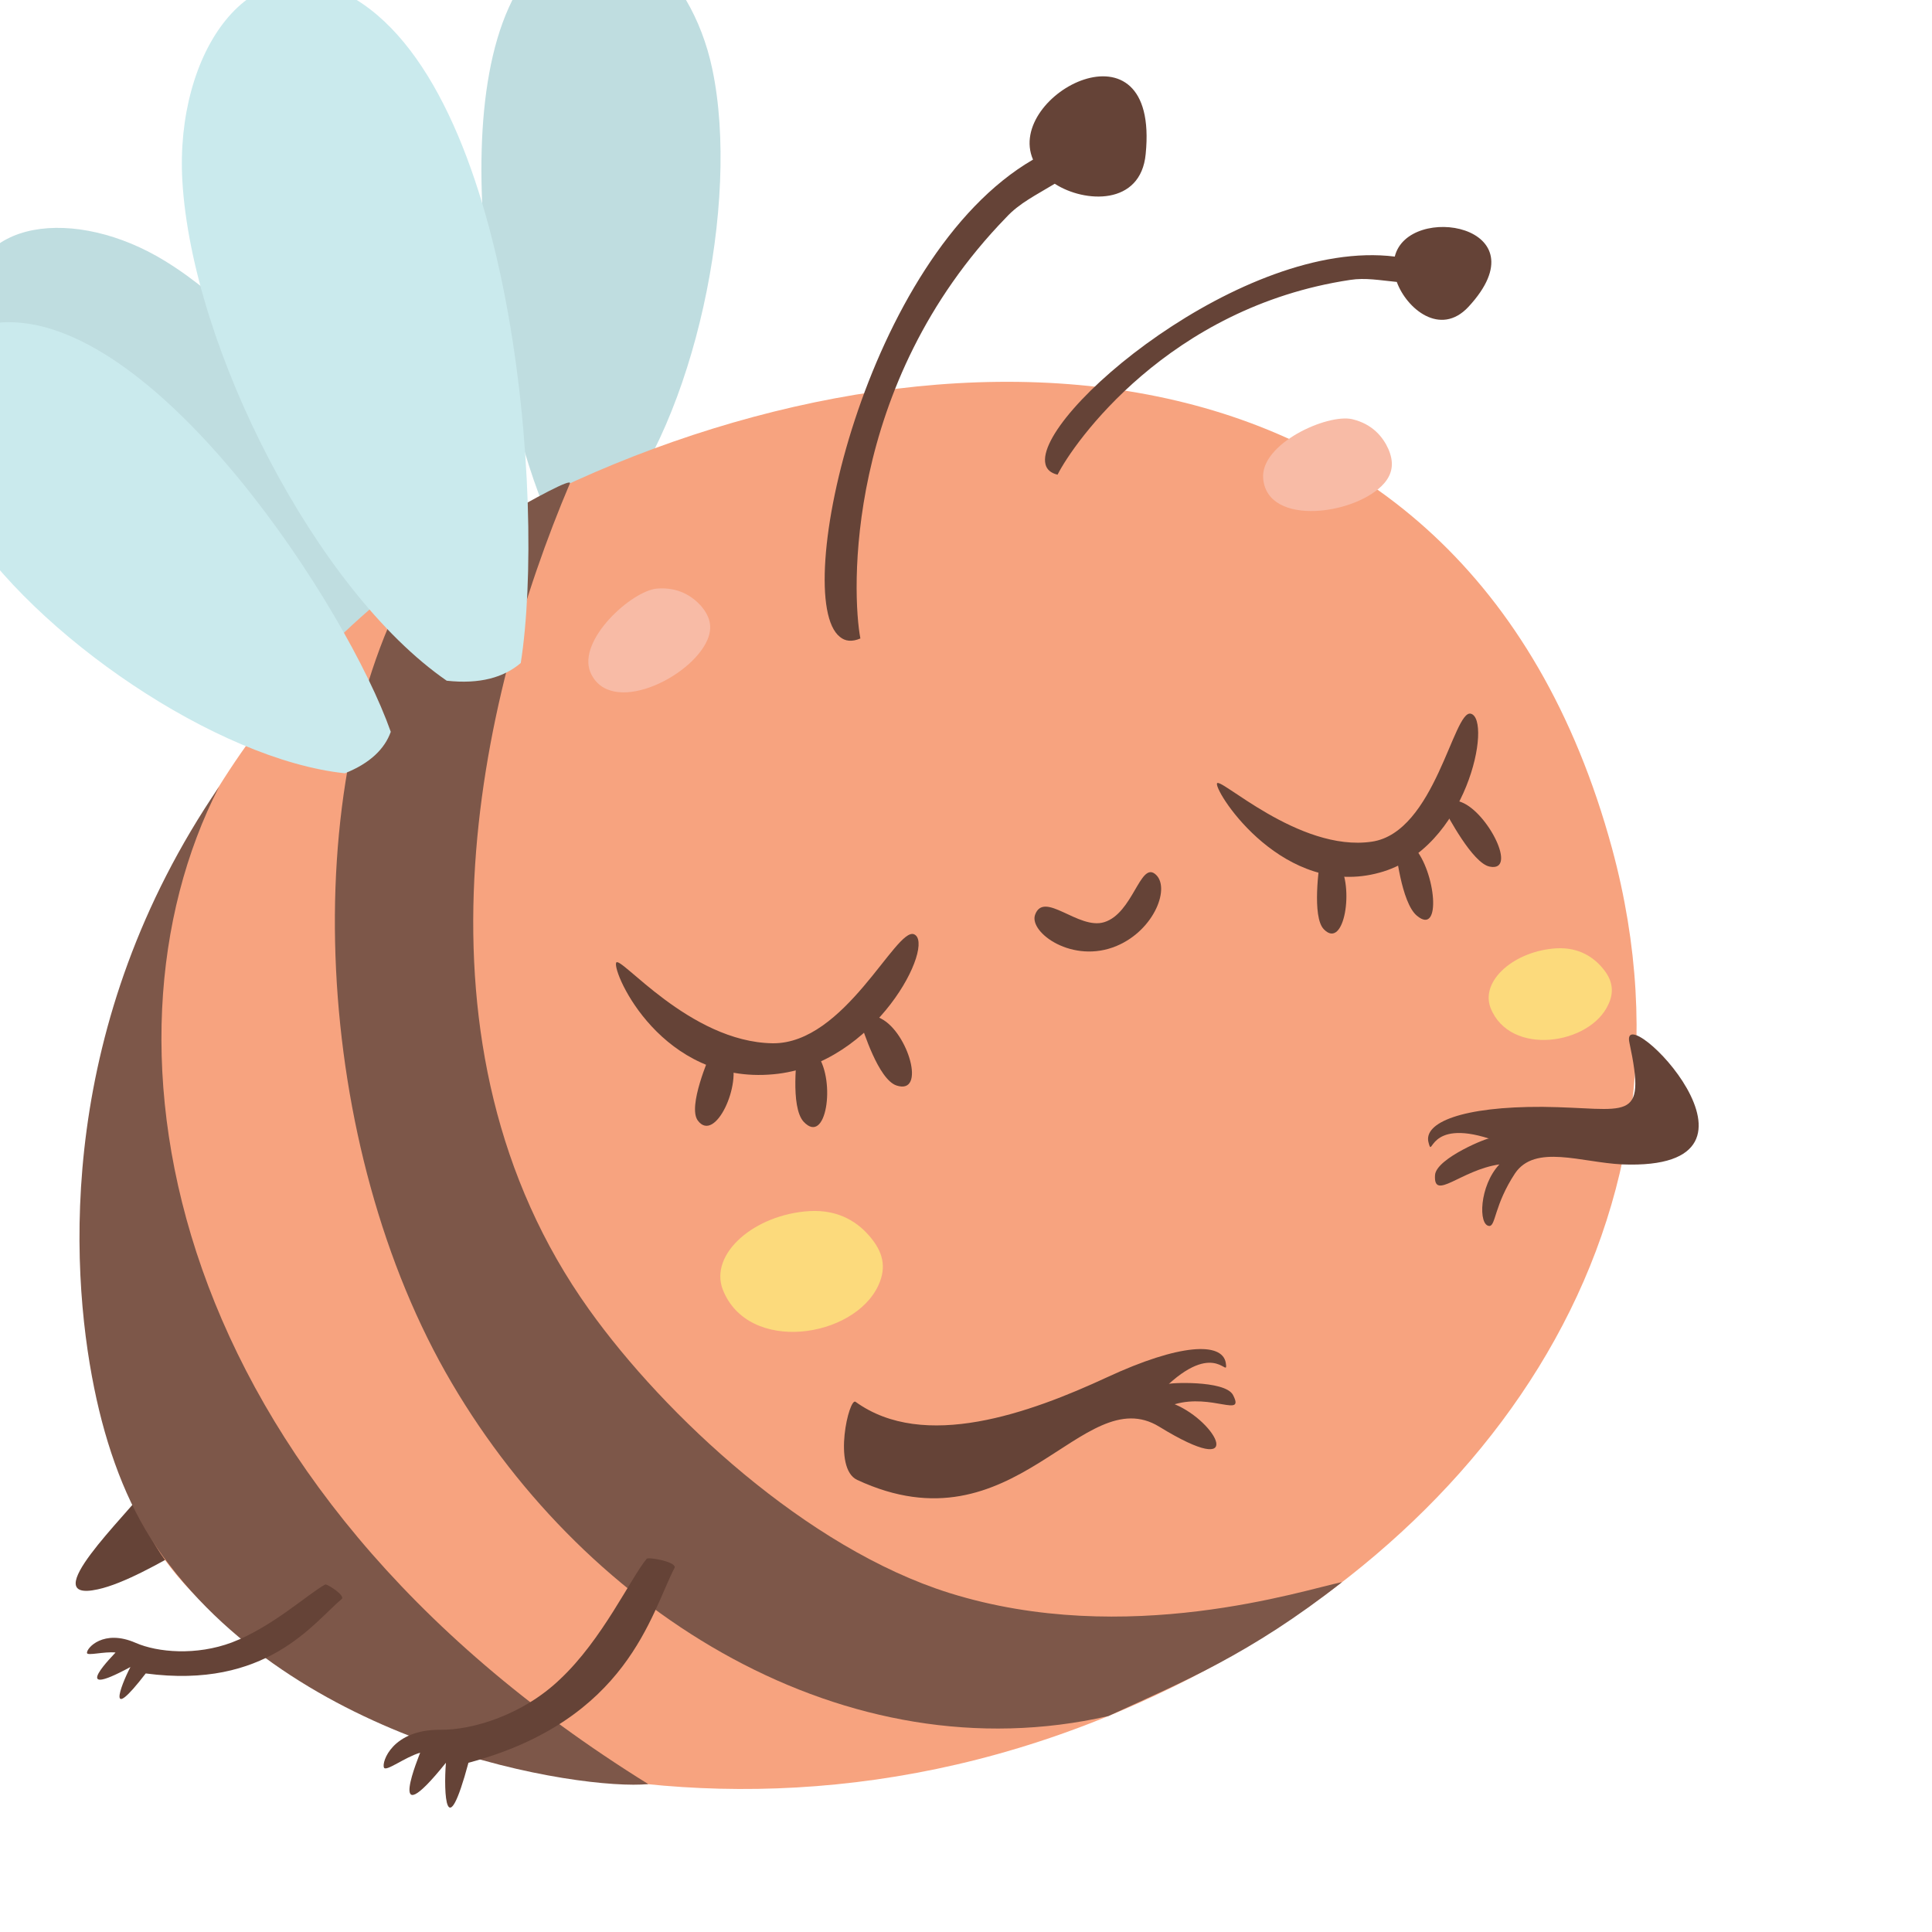 <?xml version="1.0" encoding="utf-8"?>
<!-- Bee Character 4 -->
<svg version="1.1" xmlns="http://www.w3.org/2000/svg" xmlns:xlink="http://www.w3.org/1999/xlink" 
     viewBox="2420 2280 1300 1300" xml:space="preserve">
<g>
	<path style="fill-rule:evenodd;clip-rule:evenodd;fill:#654337;" d="M2485.83,3349.431c17.6-3.791,42.51-18.141,58.757-27.348
		c-2.708-17.6-21.12-47.655-25.994-40.885C2505.325,3299.339,2442.778,3358.908,2485.83,3349.431L2485.83,3349.431z"/>
	<path style="fill-rule:evenodd;clip-rule:evenodd;fill:#BFDDE0;" d="M2831.059,2628.106
		c56.049-65.796,87.187-211.74,68.233-301.635c-14.351-68.504-69.858-116.43-114.264-74.461
		c-74.461,70.4-31.951,296.219,4.332,377.179C2800.462,2634.605,2814.271,2634.605,2831.059,2628.106L2831.059,2628.106z"/>
	<path style="fill-rule:evenodd;clip-rule:evenodd;fill:#BFDDE0;" d="M2703.256,2712.315
		c-9.477-85.833-93.956-208.761-172.208-256.688c-59.84-36.825-132.405-29.243-132.676,31.68
		c0,102.35,193.328,226.903,276.995,256.146C2686.74,2739.121,2696.487,2729.373,2703.256,2712.315L2703.256,2712.315z"/>
	<path style="fill-rule:evenodd;clip-rule:evenodd;fill:#F7A37F;" d="M3504.728,2850.948
		c70.4,259.937-92.873,478.175-328.712,579.442c-301.635,129.698-587.024-4.603-650.925-109.661
		c-95.039-156.504-58.215-542.076,244.774-699.122C3033.322,2485.412,3404.273,2481.621,3504.728,2850.948L3504.728,2850.948z"/>
	<path style="fill-rule:evenodd;clip-rule:evenodd;fill:#654337;" d="M3116.448,2895.625c5.957-16.787,29.243,10.289,46.572,4.874
		c19.225-5.957,24.098-40.344,34.117-32.492c10.831,8.394,0,37.637-25.723,48.467
		C3141.899,2928.929,3112.386,2907.539,3116.448,2895.625L3116.448,2895.625z"/>
	<path style="fill-rule:evenodd;clip-rule:evenodd;fill:#654337;" d="M3190.908,2383.604c9.477-94.768-94.769-40.074-75.815,3.791
		c-112.91,65.526-163.543,294.595-129.968,321.13c3.52,2.979,8.123,3.52,13.809,1.083c-5.686-29.514-11.372-170.584,98.018-283.223
		c8.935-9.747,20.308-15.163,32.763-22.744C3149.752,2416.637,3187.659,2418.533,3190.908,2383.604L3190.908,2383.604z"/>
	<path style="fill-rule:evenodd;clip-rule:evenodd;fill:#654337;" d="M3408.064,2486.495c51.175-55.237-40.615-70.399-49.551-33.846
		c-102.079-12.726-243.149,106.953-235.026,139.716c0.813,3.52,3.52,5.957,8.123,7.04c10.56-21.12,74.461-112.639,196.848-131.052
		c10.289-1.625,20.037,0.271,31.409,1.354C3366.366,2487.578,3389.11,2506.803,3408.064,2486.495L3408.064,2486.495z"/>
	<path style="fill-rule:evenodd;clip-rule:evenodd;fill:#7D5749;" d="M2803.44,2605.362
		c-61.735,145.402-113.993,378.262,12.997,555.885c50.634,70.941,146.485,160.565,242.337,190.62
		c119.408,37.366,238.817-2.166,264.269-7.311c-62.006,48.738-107.224,67.15-157.316,90.165
		c-175.999,40.074-350.102-68.233-441.622-223.925c-93.144-157.857-106.412-402.631-25.181-544.784
		C2702.986,2658.974,2806.96,2597.51,2803.44,2605.362L2803.44,2605.362z"/>
	<path style="fill-rule:evenodd;clip-rule:evenodd;fill:#CAEAED;" d="M2720.585,2738.038
		c-87.458-60.381-171.396-223.654-177.894-336.564c-4.874-85.833,45.489-160.295,111.556-124.824
		c111.285,59.569,133.218,341.438,116.159,449.474C2759.034,2735.872,2742.788,2740.475,2720.585,2738.038L2720.585,2738.038z"/>
	<path style="fill-rule:evenodd;clip-rule:evenodd;fill:#CAEAED;" d="M2652.081,2800.315
		c-85.833-8.936-209.303-92.873-257.771-170.854c-36.824-59.298-29.784-132.135,31.138-132.676
		c102.35-0.541,227.986,191.974,257.5,275.641C2678.887,2783.798,2669.14,2793.545,2652.081,2800.315L2652.081,2800.315z"/>
	<path style="fill-rule:evenodd;clip-rule:evenodd;fill:#654337;" d="M2834.579,2927.846c2.166-5.957,49.28,53.341,105.328,54.153
		c48.468,0.542,82.855-77.981,95.039-73.378c15.163,5.957-25.452,88-94.498,94.227
		C2865.446,3009.889,2832.142,2934.886,2834.579,2927.846L2834.579,2927.846z"/>
	<path style="fill-rule:evenodd;clip-rule:evenodd;fill:#654337;" d="M2999.476,2969.544c1.083,2.437,11.372,36.824,23.828,40.886
		c20.037,6.499,7.852-35.47-10.289-44.947C3008.411,2963.046,3004.891,2961.963,2999.476,2969.544L2999.476,2969.544z"/>
	<path style="fill-rule:evenodd;clip-rule:evenodd;fill:#654337;" d="M2956.695,2986.332c-0.271,2.708-5.145,38.449,4.062,48.468
		c15.163,16.246,21.661-26.806,9.477-44.677C2967.254,2985.249,2964.547,2982.541,2956.695,2986.332L2956.695,2986.332z"/>
	<path style="fill-rule:evenodd;clip-rule:evenodd;fill:#654337;" d="M2898.209,2988.498c-0.813,2.437-15.705,36.012-8.665,45.489
		c11.643,15.705,30.055-24.911,22.203-41.969C2909.581,2987.685,2907.686,2984.978,2898.209,2988.498L2898.209,2988.498z"/>
	<path style="fill-rule:evenodd;clip-rule:evenodd;fill:#654337;" d="M3238.834,2807.354c0.542-6.228,54.966,46.301,104.245,38.99
		c42.51-6.228,54.966-89.083,66.609-86.104c14.621,3.791-2.437,90.978-61.464,106.953
		C3284.323,2884.794,3238.293,2814.665,3238.834,2807.354L3238.834,2807.354z"/>
	<path style="fill-rule:evenodd;clip-rule:evenodd;fill:#654337;" d="M3392.359,2825.767c1.354,2.166,18.412,35.2,30.055,37.366
		c18.954,3.791-1.083-36.283-18.954-43.323C3398.587,2817.914,3395.338,2817.373,3392.359,2825.767L3392.359,2825.767z"/>
	<path style="fill-rule:evenodd;clip-rule:evenodd;fill:#654337;" d="M3358.784,2848.511c0.271,2.708,4.062,38.99,14.621,47.655
		c16.788,14.08,12.726-29.784-1.895-46.031C3367.719,2846.074,3364.741,2843.637,3358.784,2848.511L3358.784,2848.511z"/>
	<path style="fill-rule:evenodd;clip-rule:evenodd;fill:#654337;" d="M3308.151,2858.8c-0.271,2.708-5.686,38.178,2.708,46.572
		c13.809,14.08,20.578-28.972,9.748-44.948C3317.898,2856.363,3315.461,2853.927,3308.151,2858.8L3308.151,2858.8z"/>
	<path style="fill-rule:evenodd;clip-rule:evenodd;fill:#FCDA7C;" d="M2906.332,3147.709c17.058,43.594,88.541,32.763,104.787-2.979
		c5.686-12.455,2.708-22.474-5.415-32.221c-7.852-9.477-20.578-18.683-40.886-17.6
		C2927.722,3097.076,2897.126,3123.611,2906.332,3147.709L2906.332,3147.709z"/>
	<path style="fill-rule:evenodd;clip-rule:evenodd;fill:#FCDA7C;" d="M3422.956,2958.172c12.997,33.034,67.15,24.911,79.335-2.437
		c4.332-9.206,2.166-17.058-3.791-24.098c-5.957-7.311-15.975-14.351-31.138-13.538
		C3439.202,2919.723,3415.916,2939.76,3422.956,2958.172L3422.956,2958.172z"/>
	<path style="fill-rule:evenodd;clip-rule:evenodd;fill:#7D5749;" d="M2856.24,3480.482
		c-326.546-202.534-377.721-497.671-288.909-670.962c-108.307,158.67-100.996,320.859-83.938,404.526
		c8.123,40.073,21.661,77.169,41.698,106.682C2617.423,3455.842,2811.563,3484.814,2856.24,3480.482L2856.24,3480.482z"/>
	<path style="fill-rule:evenodd;clip-rule:evenodd;fill:#F8BBA6;" d="M3269.972,2602.113c2.979,32.763,63.36,24.098,81.501,2.979
		c6.228-7.311,6.228-14.892,2.708-23.015c-3.52-7.852-10.56-16.788-24.369-20.037
		C3313.024,2558.249,3267.806,2578.556,3269.972,2602.113L3269.972,2602.113z"/>
	<path style="fill-rule:evenodd;clip-rule:evenodd;fill:#F8BBA6;" d="M2817.25,2732.352c12.997,30.326,67.963,3.791,78.793-21.932
		c3.791-8.935,1.354-15.975-4.332-22.744c-5.957-6.498-15.163-12.726-29.514-11.643
		C2845.138,2677.386,2808.314,2710.69,2817.25,2732.352L2817.25,2732.352z"/>
	<path style="fill-rule:evenodd;clip-rule:evenodd;fill:#654337;" d="M2855.157,3328.853c-10.831,12.997-29.784,54.424-58.486,81.23
		c-24.911,23.827-58.757,34.117-80.418,33.846c-32.221-0.271-39.532,21.661-37.907,25.452c1.354,2.978,14.08-7.04,24.369-10.019
		c0.271-0.271-24.911,59.298,17.329,6.769c-1.625,20.308,0,56.32,15.163,0c107.224-28.701,122.658-100.184,138.633-131.051
		C2876.006,3331.019,2856.24,3327.499,2855.157,3328.853L2855.157,3328.853z"/>
	<path style="fill-rule:evenodd;clip-rule:evenodd;fill:#654337;" d="M2638.814,3346.182c-11.102,5.957-35.741,28.701-62.818,38.99
		c-23.827,8.935-49.821,6.769-64.713,0.271c-21.661-9.477-33.034,3.52-32.763,6.769c0,2.166,11.643-1.083,19.225-0.271
		c0.271,0-33.846,33.575,10.018,9.748c-7.04,13.539-15.975,38.449,10.289,4.332c81.23,10.831,112.368-33.575,131.864-50.092
		C2652.623,3353.763,2640.167,3345.64,2638.814,3346.182L2638.814,3346.182z"/>
	<path style="fill-rule:evenodd;clip-rule:evenodd;fill:#654337;" d="M3516.371,2981.458c11.914,55.778-1.354,43.865-58.486,43.323
		c-53.883-0.271-80.418,10.56-76.627,24.098c2.979,11.643-1.083-16.246,40.886-2.708c1.083-1.625-36.012,12.997-36.554,24.64
		c-1.083,17.6,17.329-3.52,43.323-7.311c-13.539,14.351-14.351,41.157-6.769,41.427c4.332,0,3.249-14.08,17.329-35.47
		c13.538-19.766,44.406-7.311,72.024-5.957C3627.927,3068.104,3509.602,2949.778,3516.371,2981.458L3516.371,2981.458z"/>
	<path style="fill-rule:evenodd;clip-rule:evenodd;fill:#654337;" d="M2995.685,3223.253c46.031,33.304,117.242,7.582,169.23-16.517
		c49.009-22.745,77.439-23.828,79.876-9.748c1.895,11.914-5.957-15.163-38.449,14.351c-1.625-0.812,37.907-2.978,43.323,7.311
		c8.123,15.705-14.08-1.083-39.261,6.228c28.701,11.914,49.28,51.717-10.289,15.163c-51.987-31.95-96.935,85.292-203.346,35.741
		C2979.981,3267.93,2991.353,3220.004,2995.685,3223.253L2995.685,3223.253z"/>
</g>
</svg>
